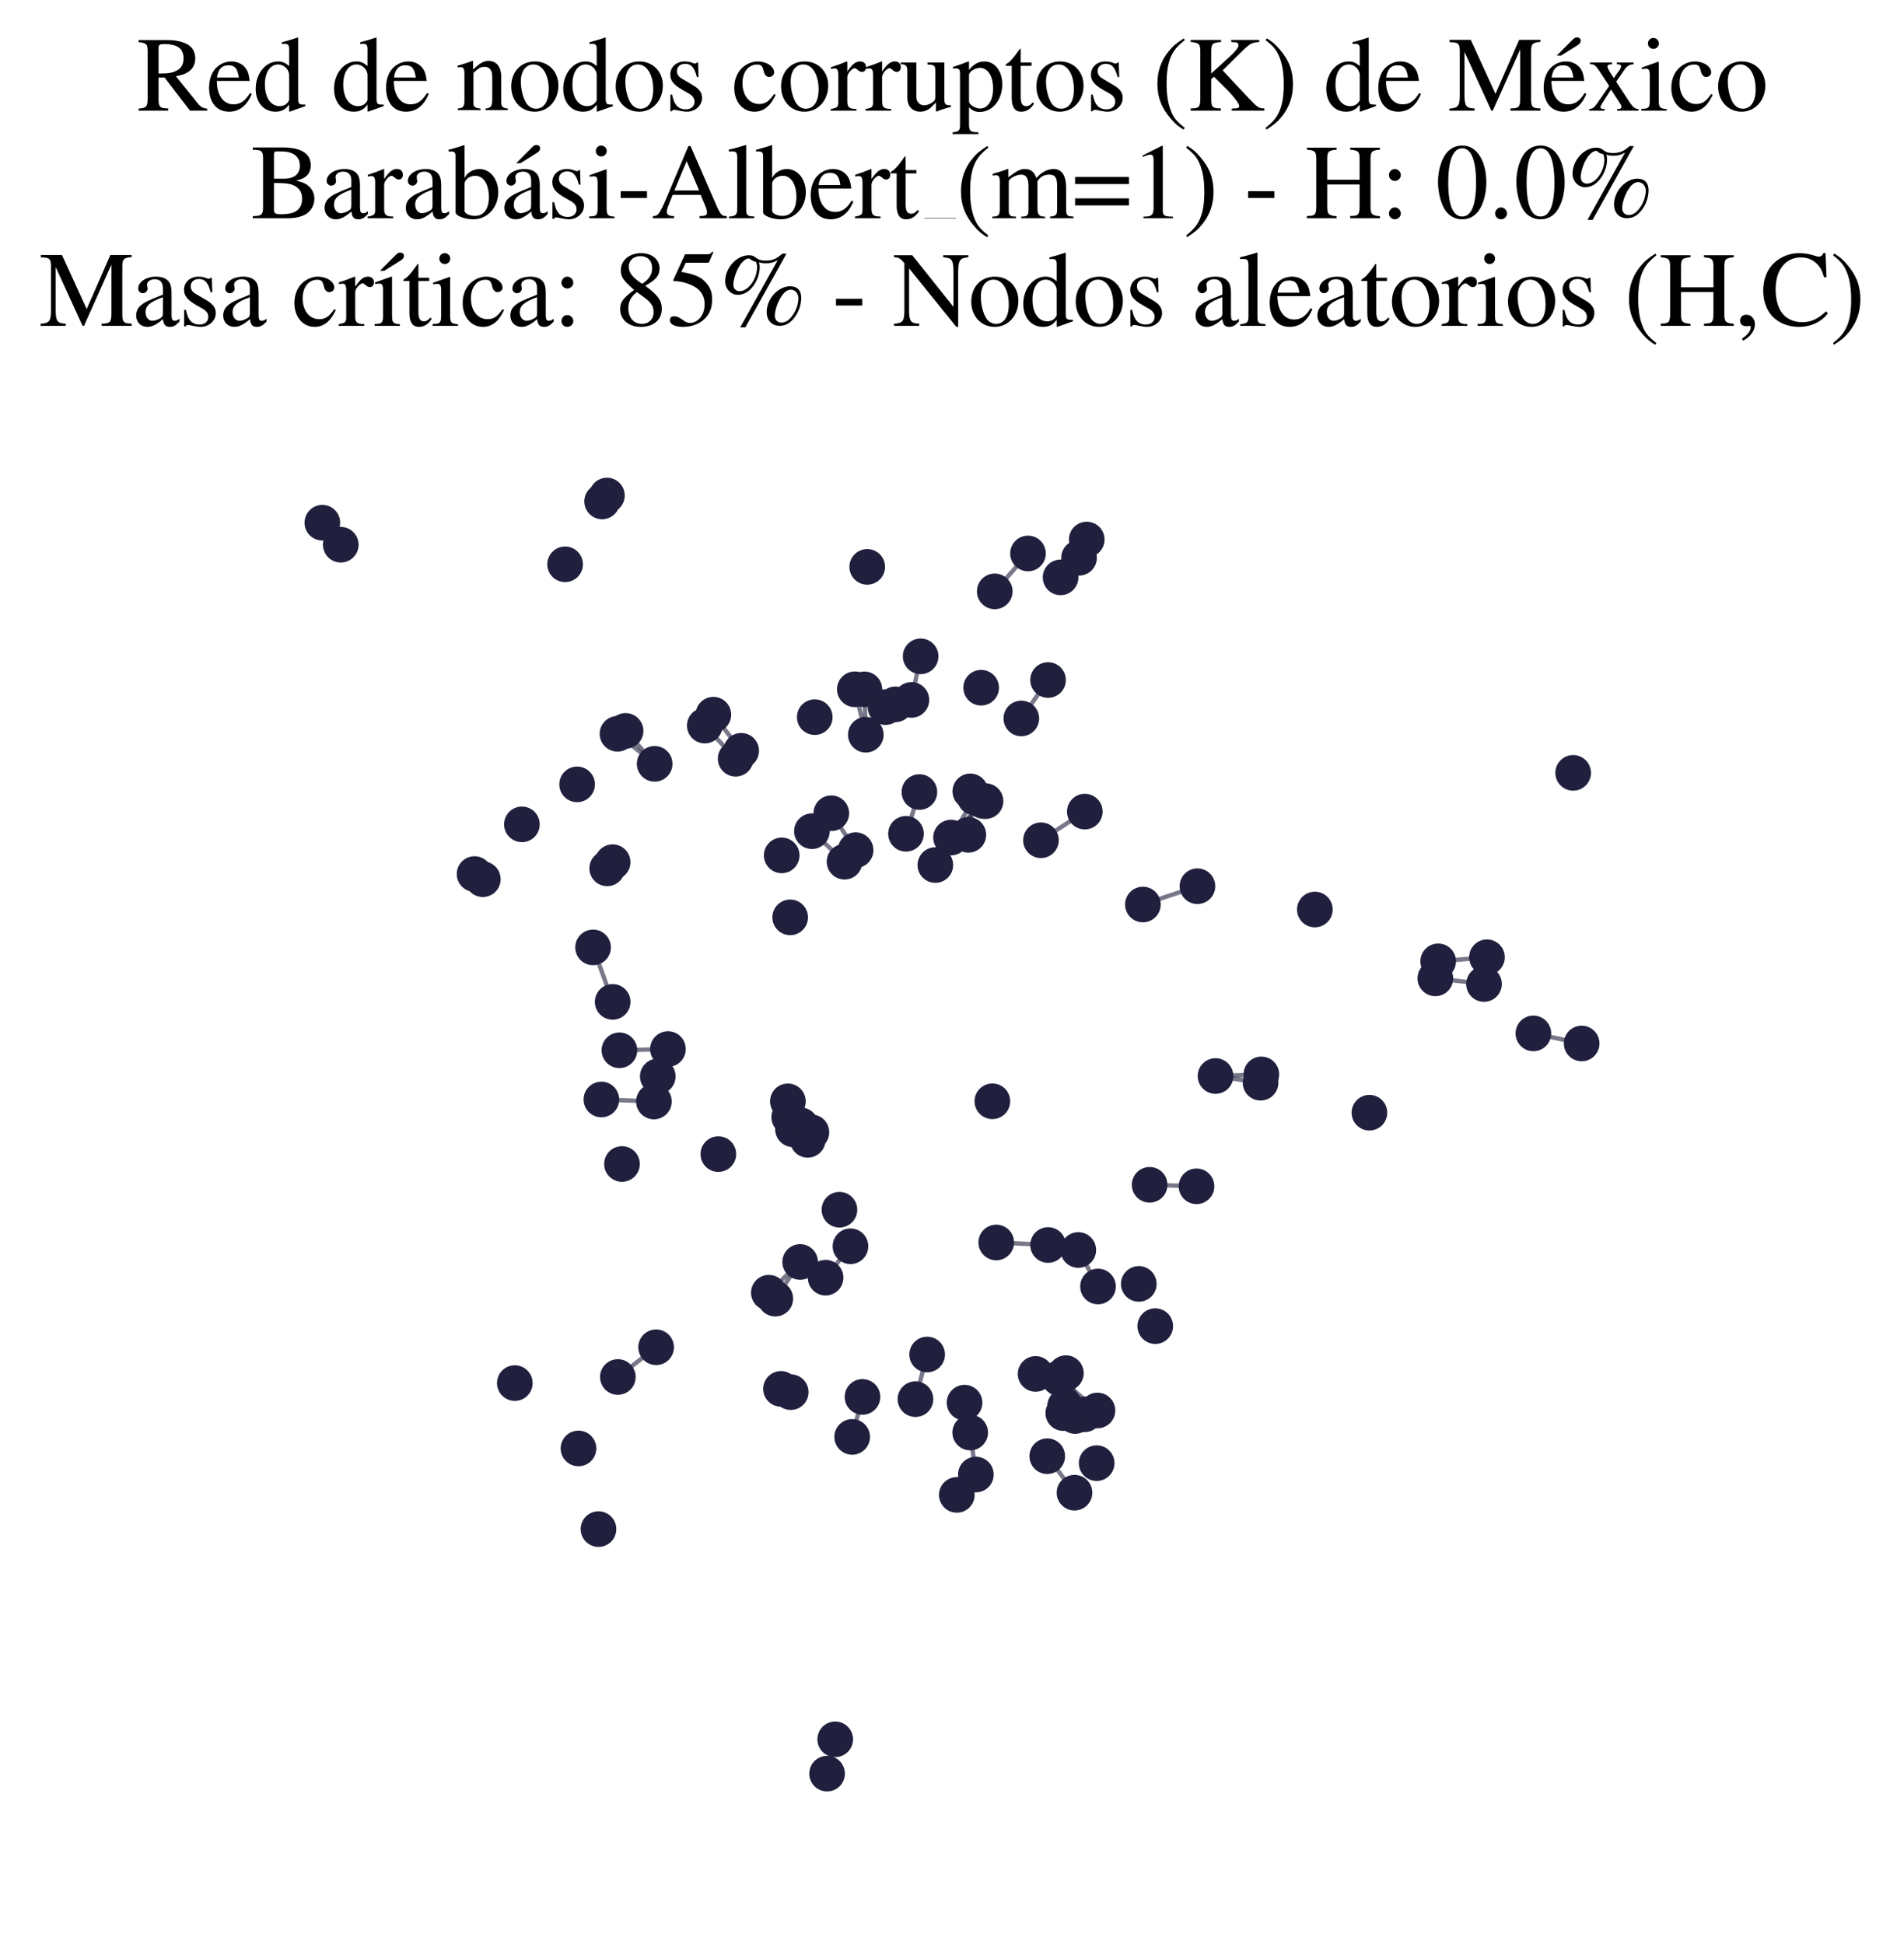 <?xml version="1.0" encoding="utf-8" standalone="no"?>
<!DOCTYPE svg PUBLIC "-//W3C//DTD SVG 1.1//EN"
  "http://www.w3.org/Graphics/SVG/1.1/DTD/svg11.dtd">
<svg xmlns:xlink="http://www.w3.org/1999/xlink" width="174.312pt" height="178.036pt" viewBox="0 0 174.312 178.036" xmlns="http://www.w3.org/2000/svg" version="1.1">
 <defs>
  <style type="text/css">*{stroke-linejoin: round; stroke-linecap: butt}</style>
 </defs>
 <g id="figure_1">
  <g id="patch_1">
   <path d="M 0 178.036 
L 174.312 178.036 
L 174.312 0 
L 0 0 
z
" style="fill: #ffffff"/>
  </g>
  <g id="axes_1">
   <g id="LineCollection_1">
    <path d="M 99.301 129.506 
L 97.583 125.736 
" clip-path="url(#pf298bc87ac)" style="fill: none; stroke: #201f3d; stroke-opacity: 0.6; stroke-width: 0.4"/>
    <path d="M 135.862 90.101 
L 131.407 89.587 
" clip-path="url(#pf298bc87ac)" style="fill: none; stroke: #201f3d; stroke-opacity: 0.6; stroke-width: 0.4"/>
    <path d="M 100.472 129.155 
L 96.984 126.194 
" clip-path="url(#pf298bc87ac)" style="fill: none; stroke: #201f3d; stroke-opacity: 0.6; stroke-width: 0.4"/>
    <path d="M 88.823 131.174 
L 89.341 135.02 
" clip-path="url(#pf298bc87ac)" style="fill: none; stroke: #201f3d; stroke-opacity: 0.6; stroke-width: 0.4"/>
    <path d="M 88.654 76.442 
L 85.63 79.209 
" clip-path="url(#pf298bc87ac)" style="fill: none; stroke: #201f3d; stroke-opacity: 0.6; stroke-width: 0.4"/>
    <path d="M 78.332 77.847 
L 76.105 74.467 
" clip-path="url(#pf298bc87ac)" style="fill: none; stroke: #201f3d; stroke-opacity: 0.6; stroke-width: 0.4"/>
    <path d="M 105.249 108.491 
L 109.542 108.627 
" clip-path="url(#pf298bc87ac)" style="fill: none; stroke: #201f3d; stroke-opacity: 0.6; stroke-width: 0.4"/>
    <path d="M 111.282 98.529 
L 115.405 99.143 
" clip-path="url(#pf298bc87ac)" style="fill: none; stroke: #201f3d; stroke-opacity: 0.6; stroke-width: 0.4"/>
    <path d="M 111.282 98.529 
L 115.479 98.38 
" clip-path="url(#pf298bc87ac)" style="fill: none; stroke: #201f3d; stroke-opacity: 0.6; stroke-width: 0.4"/>
    <path d="M 77.86 114.118 
L 75.584 116.993 
" clip-path="url(#pf298bc87ac)" style="fill: none; stroke: #201f3d; stroke-opacity: 0.6; stroke-width: 0.4"/>
    <path d="M 70.389 118.371 
L 73.254 115.557 
" clip-path="url(#pf298bc87ac)" style="fill: none; stroke: #201f3d; stroke-opacity: 0.6; stroke-width: 0.4"/>
    <path d="M 79.264 67.277 
L 78.259 63.117 
" clip-path="url(#pf298bc87ac)" style="fill: none; stroke: #201f3d; stroke-opacity: 0.6; stroke-width: 0.4"/>
    <path d="M 79.264 67.277 
L 79.137 63.123 
" clip-path="url(#pf298bc87ac)" style="fill: none; stroke: #201f3d; stroke-opacity: 0.6; stroke-width: 0.4"/>
    <path d="M 104.632 82.824 
L 109.625 81.149 
" clip-path="url(#pf298bc87ac)" style="fill: none; stroke: #201f3d; stroke-opacity: 0.6; stroke-width: 0.4"/>
    <path d="M 90.023 73.34 
L 87.068 76.692 
" clip-path="url(#pf298bc87ac)" style="fill: none; stroke: #201f3d; stroke-opacity: 0.6; stroke-width: 0.4"/>
    <path d="M 97.098 52.868 
L 99.491 49.403 
" clip-path="url(#pf298bc87ac)" style="fill: none; stroke: #201f3d; stroke-opacity: 0.6; stroke-width: 0.4"/>
    <path d="M 140.381 94.627 
L 144.801 95.548 
" clip-path="url(#pf298bc87ac)" style="fill: none; stroke: #201f3d; stroke-opacity: 0.6; stroke-width: 0.4"/>
    <path d="M 95.876 133.34 
L 98.371 136.683 
" clip-path="url(#pf298bc87ac)" style="fill: none; stroke: #201f3d; stroke-opacity: 0.6; stroke-width: 0.4"/>
    <path d="M 73.254 115.557 
L 70.98 118.915 
" clip-path="url(#pf298bc87ac)" style="fill: none; stroke: #201f3d; stroke-opacity: 0.6; stroke-width: 0.4"/>
    <path d="M 61.152 96.059 
L 56.707 96.172 
" clip-path="url(#pf298bc87ac)" style="fill: none; stroke: #201f3d; stroke-opacity: 0.6; stroke-width: 0.4"/>
    <path d="M 89.242 73.02 
L 87.068 76.692 
" clip-path="url(#pf298bc87ac)" style="fill: none; stroke: #201f3d; stroke-opacity: 0.6; stroke-width: 0.4"/>
    <path d="M 78.961 127.911 
L 78.018 131.575 
" clip-path="url(#pf298bc87ac)" style="fill: none; stroke: #201f3d; stroke-opacity: 0.6; stroke-width: 0.4"/>
    <path d="M 84.883 124.029 
L 83.81 128.118 
" clip-path="url(#pf298bc87ac)" style="fill: none; stroke: #201f3d; stroke-opacity: 0.6; stroke-width: 0.4"/>
    <path d="M 60.068 123.365 
L 56.565 126.089 
" clip-path="url(#pf298bc87ac)" style="fill: none; stroke: #201f3d; stroke-opacity: 0.6; stroke-width: 0.4"/>
    <path d="M 55.058 100.678 
L 59.865 100.861 
" clip-path="url(#pf298bc87ac)" style="fill: none; stroke: #201f3d; stroke-opacity: 0.6; stroke-width: 0.4"/>
    <path d="M 67.35 69.475 
L 64.525 66.44 
" clip-path="url(#pf298bc87ac)" style="fill: none; stroke: #201f3d; stroke-opacity: 0.6; stroke-width: 0.4"/>
    <path d="M 82.944 76.347 
L 84.171 72.524 
" clip-path="url(#pf298bc87ac)" style="fill: none; stroke: #201f3d; stroke-opacity: 0.6; stroke-width: 0.4"/>
    <path d="M 87.068 76.692 
L 90.226 73.357 
" clip-path="url(#pf298bc87ac)" style="fill: none; stroke: #201f3d; stroke-opacity: 0.6; stroke-width: 0.4"/>
    <path d="M 97.583 125.736 
L 98.426 129.66 
" clip-path="url(#pf298bc87ac)" style="fill: none; stroke: #201f3d; stroke-opacity: 0.6; stroke-width: 0.4"/>
    <path d="M 97.583 125.736 
L 97.345 129.395 
" clip-path="url(#pf298bc87ac)" style="fill: none; stroke: #201f3d; stroke-opacity: 0.6; stroke-width: 0.4"/>
    <path d="M 97.511 128.754 
L 94.81 125.808 
" clip-path="url(#pf298bc87ac)" style="fill: none; stroke: #201f3d; stroke-opacity: 0.6; stroke-width: 0.4"/>
    <path d="M 77.319 78.904 
L 74.332 76.111 
" clip-path="url(#pf298bc87ac)" style="fill: none; stroke: #201f3d; stroke-opacity: 0.6; stroke-width: 0.4"/>
    <path d="M 83.439 64.091 
L 84.285 60.099 
" clip-path="url(#pf298bc87ac)" style="fill: none; stroke: #201f3d; stroke-opacity: 0.6; stroke-width: 0.4"/>
    <path d="M 91.07 54.151 
L 94.114 50.679 
" clip-path="url(#pf298bc87ac)" style="fill: none; stroke: #201f3d; stroke-opacity: 0.6; stroke-width: 0.4"/>
    <path d="M 93.503 65.786 
L 95.95 62.268 
" clip-path="url(#pf298bc87ac)" style="fill: none; stroke: #201f3d; stroke-opacity: 0.6; stroke-width: 0.4"/>
    <path d="M 95.301 76.94 
L 99.315 74.318 
" clip-path="url(#pf298bc87ac)" style="fill: none; stroke: #201f3d; stroke-opacity: 0.6; stroke-width: 0.4"/>
    <path d="M 91.207 113.77 
L 95.95 114.002 
" clip-path="url(#pf298bc87ac)" style="fill: none; stroke: #201f3d; stroke-opacity: 0.6; stroke-width: 0.4"/>
    <path d="M 59.934 69.941 
L 56.532 67.192 
" clip-path="url(#pf298bc87ac)" style="fill: none; stroke: #201f3d; stroke-opacity: 0.6; stroke-width: 0.4"/>
    <path d="M 59.934 69.941 
L 57.272 66.927 
" clip-path="url(#pf298bc87ac)" style="fill: none; stroke: #201f3d; stroke-opacity: 0.6; stroke-width: 0.4"/>
    <path d="M 131.667 88.028 
L 136.132 87.654 
" clip-path="url(#pf298bc87ac)" style="fill: none; stroke: #201f3d; stroke-opacity: 0.6; stroke-width: 0.4"/>
    <path d="M 31.198 49.878 
L 29.511 47.863 
" clip-path="url(#pf298bc87ac)" style="fill: none; stroke: #201f3d; stroke-opacity: 0.6; stroke-width: 0.4"/>
    <path d="M 100.523 117.8 
L 98.719 114.46 
" clip-path="url(#pf298bc87ac)" style="fill: none; stroke: #201f3d; stroke-opacity: 0.6; stroke-width: 0.4"/>
    <path d="M 76.463 159.266 
L 75.72 162.409 
" clip-path="url(#pf298bc87ac)" style="fill: none; stroke: #201f3d; stroke-opacity: 0.6; stroke-width: 0.4"/>
    <path d="M 67.857 68.749 
L 65.31 65.441 
" clip-path="url(#pf298bc87ac)" style="fill: none; stroke: #201f3d; stroke-opacity: 0.6; stroke-width: 0.4"/>
    <path d="M 56.09 91.741 
L 54.297 86.752 
" clip-path="url(#pf298bc87ac)" style="fill: none; stroke: #201f3d; stroke-opacity: 0.6; stroke-width: 0.4"/>
   </g>
   <g id="PathCollection_1">
    <defs>
     <path id="m5f1ab4c16c" d="M 0 1.581 
C 0.419 1.581 0.822 1.415 1.118 1.118 
C 1.415 0.822 1.581 0.419 1.581 0 
C 1.581 -0.419 1.415 -0.822 1.118 -1.118 
C 0.822 -1.415 0.419 -1.581 0 -1.581 
C -0.419 -1.581 -0.822 -1.415 -1.118 -1.118 
C -1.415 -0.822 -1.581 -0.419 -1.581 0 
C -1.581 0.419 -1.415 0.822 -1.118 1.118 
C -0.822 1.415 -0.419 1.581 0 1.581 
z
" style="stroke: #201f3d; stroke-width: 0.1"/>
    </defs>
    <g clip-path="url(#pf298bc87ac)">
     <use xlink:href="#m5f1ab4c16c" x="97.511" y="128.754" style="fill: #201f3d; stroke: #201f3d; stroke-width: 0.1"/>
     <use xlink:href="#m5f1ab4c16c" x="57.272" y="66.927" style="fill: #201f3d; stroke: #201f3d; stroke-width: 0.1"/>
     <use xlink:href="#m5f1ab4c16c" x="85.63" y="79.209" style="fill: #201f3d; stroke: #201f3d; stroke-width: 0.1"/>
     <use xlink:href="#m5f1ab4c16c" x="104.258" y="117.564" style="fill: #201f3d; stroke: #201f3d; stroke-width: 0.1"/>
     <use xlink:href="#m5f1ab4c16c" x="74.591" y="65.667" style="fill: #201f3d; stroke: #201f3d; stroke-width: 0.1"/>
     <use xlink:href="#m5f1ab4c16c" x="98.426" y="129.66" style="fill: #201f3d; stroke: #201f3d; stroke-width: 0.1"/>
     <use xlink:href="#m5f1ab4c16c" x="99.491" y="49.403" style="fill: #201f3d; stroke: #201f3d; stroke-width: 0.1"/>
     <use xlink:href="#m5f1ab4c16c" x="94.114" y="50.679" style="fill: #201f3d; stroke: #201f3d; stroke-width: 0.1"/>
     <use xlink:href="#m5f1ab4c16c" x="78.018" y="131.575" style="fill: #201f3d; stroke: #201f3d; stroke-width: 0.1"/>
     <use xlink:href="#m5f1ab4c16c" x="89.824" y="62.971" style="fill: #201f3d; stroke: #201f3d; stroke-width: 0.1"/>
     <use xlink:href="#m5f1ab4c16c" x="144.801" y="95.548" style="fill: #201f3d; stroke: #201f3d; stroke-width: 0.1"/>
     <use xlink:href="#m5f1ab4c16c" x="88.306" y="128.439" style="fill: #201f3d; stroke: #201f3d; stroke-width: 0.1"/>
     <use xlink:href="#m5f1ab4c16c" x="54.792" y="140.017" style="fill: #201f3d; stroke: #201f3d; stroke-width: 0.1"/>
     <use xlink:href="#m5f1ab4c16c" x="70.98" y="118.915" style="fill: #201f3d; stroke: #201f3d; stroke-width: 0.1"/>
     <use xlink:href="#m5f1ab4c16c" x="72.342" y="84" style="fill: #201f3d; stroke: #201f3d; stroke-width: 0.1"/>
     <use xlink:href="#m5f1ab4c16c" x="77.86" y="114.118" style="fill: #201f3d; stroke: #201f3d; stroke-width: 0.1"/>
     <use xlink:href="#m5f1ab4c16c" x="59.865" y="100.861" style="fill: #201f3d; stroke: #201f3d; stroke-width: 0.1"/>
     <use xlink:href="#m5f1ab4c16c" x="99.315" y="74.318" style="fill: #201f3d; stroke: #201f3d; stroke-width: 0.1"/>
     <use xlink:href="#m5f1ab4c16c" x="74.332" y="76.111" style="fill: #201f3d; stroke: #201f3d; stroke-width: 0.1"/>
     <use xlink:href="#m5f1ab4c16c" x="76.105" y="74.467" style="fill: #201f3d; stroke: #201f3d; stroke-width: 0.1"/>
     <use xlink:href="#m5f1ab4c16c" x="83.81" y="128.118" style="fill: #201f3d; stroke: #201f3d; stroke-width: 0.1"/>
     <use xlink:href="#m5f1ab4c16c" x="89.242" y="73.02" style="fill: #201f3d; stroke: #201f3d; stroke-width: 0.1"/>
     <use xlink:href="#m5f1ab4c16c" x="84.285" y="60.099" style="fill: #201f3d; stroke: #201f3d; stroke-width: 0.1"/>
     <use xlink:href="#m5f1ab4c16c" x="111.282" y="98.529" style="fill: #201f3d; stroke: #201f3d; stroke-width: 0.1"/>
     <use xlink:href="#m5f1ab4c16c" x="51.736" y="51.673" style="fill: #201f3d; stroke: #201f3d; stroke-width: 0.1"/>
     <use xlink:href="#m5f1ab4c16c" x="79.395" y="51.907" style="fill: #201f3d; stroke: #201f3d; stroke-width: 0.1"/>
     <use xlink:href="#m5f1ab4c16c" x="88.823" y="131.174" style="fill: #201f3d; stroke: #201f3d; stroke-width: 0.1"/>
     <use xlink:href="#m5f1ab4c16c" x="56.942" y="106.584" style="fill: #201f3d; stroke: #201f3d; stroke-width: 0.1"/>
     <use xlink:href="#m5f1ab4c16c" x="95.876" y="133.34" style="fill: #201f3d; stroke: #201f3d; stroke-width: 0.1"/>
     <use xlink:href="#m5f1ab4c16c" x="100.4" y="133.978" style="fill: #201f3d; stroke: #201f3d; stroke-width: 0.1"/>
     <use xlink:href="#m5f1ab4c16c" x="56.565" y="126.089" style="fill: #201f3d; stroke: #201f3d; stroke-width: 0.1"/>
     <use xlink:href="#m5f1ab4c16c" x="109.542" y="108.627" style="fill: #201f3d; stroke: #201f3d; stroke-width: 0.1"/>
     <use xlink:href="#m5f1ab4c16c" x="131.407" y="89.587" style="fill: #201f3d; stroke: #201f3d; stroke-width: 0.1"/>
     <use xlink:href="#m5f1ab4c16c" x="75.72" y="162.409" style="fill: #201f3d; stroke: #201f3d; stroke-width: 0.1"/>
     <use xlink:href="#m5f1ab4c16c" x="82.944" y="76.347" style="fill: #201f3d; stroke: #201f3d; stroke-width: 0.1"/>
     <use xlink:href="#m5f1ab4c16c" x="60.22" y="98.563" style="fill: #201f3d; stroke: #201f3d; stroke-width: 0.1"/>
     <use xlink:href="#m5f1ab4c16c" x="100.523" y="117.8" style="fill: #201f3d; stroke: #201f3d; stroke-width: 0.1"/>
     <use xlink:href="#m5f1ab4c16c" x="54.297" y="86.752" style="fill: #201f3d; stroke: #201f3d; stroke-width: 0.1"/>
     <use xlink:href="#m5f1ab4c16c" x="79.137" y="63.123" style="fill: #201f3d; stroke: #201f3d; stroke-width: 0.1"/>
     <use xlink:href="#m5f1ab4c16c" x="120.375" y="83.282" style="fill: #201f3d; stroke: #201f3d; stroke-width: 0.1"/>
     <use xlink:href="#m5f1ab4c16c" x="59.934" y="69.941" style="fill: #201f3d; stroke: #201f3d; stroke-width: 0.1"/>
     <use xlink:href="#m5f1ab4c16c" x="98.719" y="114.46" style="fill: #201f3d; stroke: #201f3d; stroke-width: 0.1"/>
     <use xlink:href="#m5f1ab4c16c" x="89.341" y="135.02" style="fill: #201f3d; stroke: #201f3d; stroke-width: 0.1"/>
     <use xlink:href="#m5f1ab4c16c" x="73.254" y="115.557" style="fill: #201f3d; stroke: #201f3d; stroke-width: 0.1"/>
     <use xlink:href="#m5f1ab4c16c" x="61.152" y="96.059" style="fill: #201f3d; stroke: #201f3d; stroke-width: 0.1"/>
     <use xlink:href="#m5f1ab4c16c" x="52.835" y="71.823" style="fill: #201f3d; stroke: #201f3d; stroke-width: 0.1"/>
     <use xlink:href="#m5f1ab4c16c" x="140.381" y="94.627" style="fill: #201f3d; stroke: #201f3d; stroke-width: 0.1"/>
     <use xlink:href="#m5f1ab4c16c" x="83.439" y="64.091" style="fill: #201f3d; stroke: #201f3d; stroke-width: 0.1"/>
     <use xlink:href="#m5f1ab4c16c" x="78.961" y="127.911" style="fill: #201f3d; stroke: #201f3d; stroke-width: 0.1"/>
     <use xlink:href="#m5f1ab4c16c" x="65.764" y="105.679" style="fill: #201f3d; stroke: #201f3d; stroke-width: 0.1"/>
     <use xlink:href="#m5f1ab4c16c" x="72.392" y="127.475" style="fill: #201f3d; stroke: #201f3d; stroke-width: 0.1"/>
     <use xlink:href="#m5f1ab4c16c" x="64.525" y="66.44" style="fill: #201f3d; stroke: #201f3d; stroke-width: 0.1"/>
     <use xlink:href="#m5f1ab4c16c" x="95.301" y="76.94" style="fill: #201f3d; stroke: #201f3d; stroke-width: 0.1"/>
     <use xlink:href="#m5f1ab4c16c" x="104.632" y="82.824" style="fill: #201f3d; stroke: #201f3d; stroke-width: 0.1"/>
     <use xlink:href="#m5f1ab4c16c" x="78.332" y="77.847" style="fill: #201f3d; stroke: #201f3d; stroke-width: 0.1"/>
     <use xlink:href="#m5f1ab4c16c" x="72.596" y="103.403" style="fill: #201f3d; stroke: #201f3d; stroke-width: 0.1"/>
     <use xlink:href="#m5f1ab4c16c" x="97.345" y="129.395" style="fill: #201f3d; stroke: #201f3d; stroke-width: 0.1"/>
     <use xlink:href="#m5f1ab4c16c" x="71.502" y="127.176" style="fill: #201f3d; stroke: #201f3d; stroke-width: 0.1"/>
     <use xlink:href="#m5f1ab4c16c" x="71.566" y="78.326" style="fill: #201f3d; stroke: #201f3d; stroke-width: 0.1"/>
     <use xlink:href="#m5f1ab4c16c" x="135.862" y="90.101" style="fill: #201f3d; stroke: #201f3d; stroke-width: 0.1"/>
     <use xlink:href="#m5f1ab4c16c" x="73.951" y="104.371" style="fill: #201f3d; stroke: #201f3d; stroke-width: 0.1"/>
     <use xlink:href="#m5f1ab4c16c" x="56.09" y="91.741" style="fill: #201f3d; stroke: #201f3d; stroke-width: 0.1"/>
     <use xlink:href="#m5f1ab4c16c" x="88.832" y="72.463" style="fill: #201f3d; stroke: #201f3d; stroke-width: 0.1"/>
     <use xlink:href="#m5f1ab4c16c" x="56.086" y="78.948" style="fill: #201f3d; stroke: #201f3d; stroke-width: 0.1"/>
     <use xlink:href="#m5f1ab4c16c" x="77.319" y="78.904" style="fill: #201f3d; stroke: #201f3d; stroke-width: 0.1"/>
     <use xlink:href="#m5f1ab4c16c" x="87.068" y="76.692" style="fill: #201f3d; stroke: #201f3d; stroke-width: 0.1"/>
     <use xlink:href="#m5f1ab4c16c" x="31.198" y="49.878" style="fill: #201f3d; stroke: #201f3d; stroke-width: 0.1"/>
     <use xlink:href="#m5f1ab4c16c" x="93.503" y="65.786" style="fill: #201f3d; stroke: #201f3d; stroke-width: 0.1"/>
     <use xlink:href="#m5f1ab4c16c" x="115.405" y="99.143" style="fill: #201f3d; stroke: #201f3d; stroke-width: 0.1"/>
     <use xlink:href="#m5f1ab4c16c" x="96.984" y="126.194" style="fill: #201f3d; stroke: #201f3d; stroke-width: 0.1"/>
     <use xlink:href="#m5f1ab4c16c" x="43.447" y="80.034" style="fill: #201f3d; stroke: #201f3d; stroke-width: 0.1"/>
     <use xlink:href="#m5f1ab4c16c" x="65.31" y="65.441" style="fill: #201f3d; stroke: #201f3d; stroke-width: 0.1"/>
     <use xlink:href="#m5f1ab4c16c" x="125.372" y="101.888" style="fill: #201f3d; stroke: #201f3d; stroke-width: 0.1"/>
     <use xlink:href="#m5f1ab4c16c" x="109.625" y="81.149" style="fill: #201f3d; stroke: #201f3d; stroke-width: 0.1"/>
     <use xlink:href="#m5f1ab4c16c" x="90.852" y="100.841" style="fill: #201f3d; stroke: #201f3d; stroke-width: 0.1"/>
     <use xlink:href="#m5f1ab4c16c" x="29.511" y="47.863" style="fill: #201f3d; stroke: #201f3d; stroke-width: 0.1"/>
     <use xlink:href="#m5f1ab4c16c" x="84.883" y="124.029" style="fill: #201f3d; stroke: #201f3d; stroke-width: 0.1"/>
     <use xlink:href="#m5f1ab4c16c" x="67.35" y="69.475" style="fill: #201f3d; stroke: #201f3d; stroke-width: 0.1"/>
     <use xlink:href="#m5f1ab4c16c" x="70.389" y="118.371" style="fill: #201f3d; stroke: #201f3d; stroke-width: 0.1"/>
     <use xlink:href="#m5f1ab4c16c" x="55.563" y="45.375" style="fill: #201f3d; stroke: #201f3d; stroke-width: 0.1"/>
     <use xlink:href="#m5f1ab4c16c" x="98.787" y="51.075" style="fill: #201f3d; stroke: #201f3d; stroke-width: 0.1"/>
     <use xlink:href="#m5f1ab4c16c" x="75.584" y="116.993" style="fill: #201f3d; stroke: #201f3d; stroke-width: 0.1"/>
     <use xlink:href="#m5f1ab4c16c" x="55.589" y="79.513" style="fill: #201f3d; stroke: #201f3d; stroke-width: 0.1"/>
     <use xlink:href="#m5f1ab4c16c" x="99.301" y="129.506" style="fill: #201f3d; stroke: #201f3d; stroke-width: 0.1"/>
     <use xlink:href="#m5f1ab4c16c" x="76.852" y="110.771" style="fill: #201f3d; stroke: #201f3d; stroke-width: 0.1"/>
     <use xlink:href="#m5f1ab4c16c" x="47.781" y="75.485" style="fill: #201f3d; stroke: #201f3d; stroke-width: 0.1"/>
     <use xlink:href="#m5f1ab4c16c" x="72.253" y="102.294" style="fill: #201f3d; stroke: #201f3d; stroke-width: 0.1"/>
     <use xlink:href="#m5f1ab4c16c" x="91.07" y="54.151" style="fill: #201f3d; stroke: #201f3d; stroke-width: 0.1"/>
     <use xlink:href="#m5f1ab4c16c" x="87.598" y="136.883" style="fill: #201f3d; stroke: #201f3d; stroke-width: 0.1"/>
     <use xlink:href="#m5f1ab4c16c" x="97.098" y="52.868" style="fill: #201f3d; stroke: #201f3d; stroke-width: 0.1"/>
     <use xlink:href="#m5f1ab4c16c" x="78.259" y="63.117" style="fill: #201f3d; stroke: #201f3d; stroke-width: 0.1"/>
     <use xlink:href="#m5f1ab4c16c" x="73.3" y="103.037" style="fill: #201f3d; stroke: #201f3d; stroke-width: 0.1"/>
     <use xlink:href="#m5f1ab4c16c" x="88.654" y="76.442" style="fill: #201f3d; stroke: #201f3d; stroke-width: 0.1"/>
     <use xlink:href="#m5f1ab4c16c" x="74.285" y="103.678" style="fill: #201f3d; stroke: #201f3d; stroke-width: 0.1"/>
     <use xlink:href="#m5f1ab4c16c" x="56.707" y="96.172" style="fill: #201f3d; stroke: #201f3d; stroke-width: 0.1"/>
     <use xlink:href="#m5f1ab4c16c" x="131.667" y="88.028" style="fill: #201f3d; stroke: #201f3d; stroke-width: 0.1"/>
     <use xlink:href="#m5f1ab4c16c" x="44.203" y="80.506" style="fill: #201f3d; stroke: #201f3d; stroke-width: 0.1"/>
     <use xlink:href="#m5f1ab4c16c" x="91.207" y="113.77" style="fill: #201f3d; stroke: #201f3d; stroke-width: 0.1"/>
     <use xlink:href="#m5f1ab4c16c" x="100.472" y="129.155" style="fill: #201f3d; stroke: #201f3d; stroke-width: 0.1"/>
     <use xlink:href="#m5f1ab4c16c" x="79.264" y="67.277" style="fill: #201f3d; stroke: #201f3d; stroke-width: 0.1"/>
     <use xlink:href="#m5f1ab4c16c" x="76.463" y="159.266" style="fill: #201f3d; stroke: #201f3d; stroke-width: 0.1"/>
     <use xlink:href="#m5f1ab4c16c" x="56.532" y="67.192" style="fill: #201f3d; stroke: #201f3d; stroke-width: 0.1"/>
     <use xlink:href="#m5f1ab4c16c" x="94.81" y="125.808" style="fill: #201f3d; stroke: #201f3d; stroke-width: 0.1"/>
     <use xlink:href="#m5f1ab4c16c" x="60.068" y="123.365" style="fill: #201f3d; stroke: #201f3d; stroke-width: 0.1"/>
     <use xlink:href="#m5f1ab4c16c" x="55.058" y="100.678" style="fill: #201f3d; stroke: #201f3d; stroke-width: 0.1"/>
     <use xlink:href="#m5f1ab4c16c" x="67.857" y="68.749" style="fill: #201f3d; stroke: #201f3d; stroke-width: 0.1"/>
     <use xlink:href="#m5f1ab4c16c" x="115.479" y="98.38" style="fill: #201f3d; stroke: #201f3d; stroke-width: 0.1"/>
     <use xlink:href="#m5f1ab4c16c" x="105.249" y="108.491" style="fill: #201f3d; stroke: #201f3d; stroke-width: 0.1"/>
     <use xlink:href="#m5f1ab4c16c" x="136.132" y="87.654" style="fill: #201f3d; stroke: #201f3d; stroke-width: 0.1"/>
     <use xlink:href="#m5f1ab4c16c" x="72.132" y="100.847" style="fill: #201f3d; stroke: #201f3d; stroke-width: 0.1"/>
     <use xlink:href="#m5f1ab4c16c" x="105.763" y="121.431" style="fill: #201f3d; stroke: #201f3d; stroke-width: 0.1"/>
     <use xlink:href="#m5f1ab4c16c" x="55.124" y="45.915" style="fill: #201f3d; stroke: #201f3d; stroke-width: 0.1"/>
     <use xlink:href="#m5f1ab4c16c" x="98.371" y="136.683" style="fill: #201f3d; stroke: #201f3d; stroke-width: 0.1"/>
     <use xlink:href="#m5f1ab4c16c" x="52.96" y="132.631" style="fill: #201f3d; stroke: #201f3d; stroke-width: 0.1"/>
     <use xlink:href="#m5f1ab4c16c" x="144.024" y="70.77" style="fill: #201f3d; stroke: #201f3d; stroke-width: 0.1"/>
     <use xlink:href="#m5f1ab4c16c" x="81.069" y="64.75" style="fill: #201f3d; stroke: #201f3d; stroke-width: 0.1"/>
     <use xlink:href="#m5f1ab4c16c" x="90.023" y="73.34" style="fill: #201f3d; stroke: #201f3d; stroke-width: 0.1"/>
     <use xlink:href="#m5f1ab4c16c" x="90.226" y="73.357" style="fill: #201f3d; stroke: #201f3d; stroke-width: 0.1"/>
     <use xlink:href="#m5f1ab4c16c" x="47.132" y="126.646" style="fill: #201f3d; stroke: #201f3d; stroke-width: 0.1"/>
     <use xlink:href="#m5f1ab4c16c" x="95.95" y="62.268" style="fill: #201f3d; stroke: #201f3d; stroke-width: 0.1"/>
     <use xlink:href="#m5f1ab4c16c" x="84.171" y="72.524" style="fill: #201f3d; stroke: #201f3d; stroke-width: 0.1"/>
     <use xlink:href="#m5f1ab4c16c" x="95.95" y="114.002" style="fill: #201f3d; stroke: #201f3d; stroke-width: 0.1"/>
     <use xlink:href="#m5f1ab4c16c" x="81.975" y="64.496" style="fill: #201f3d; stroke: #201f3d; stroke-width: 0.1"/>
     <use xlink:href="#m5f1ab4c16c" x="97.583" y="125.736" style="fill: #201f3d; stroke: #201f3d; stroke-width: 0.1"/>
    </g>
   </g>
   <g id="text_1">
    <!-- Red de nodos corruptos (K) de México -->
    <g transform="translate(12.518 10.132) scale(0.096 -0.096)">
     <defs>
      <path id="NimbusRomNo9L-Regu-52" d="M 4218 121 
C 3974 140 3846 205 3661 424 
L 2342 2061 
C 2771 2143 2963 2219 3174 2388 
C 3379 2553 3501 2818 3501 3113 
C 3501 3385 3418 3618 3251 3801 
C 3008 4059 2477 4224 1875 4224 
L 109 4224 
L 109 4102 
C 589 4051 653 3981 653 3528 
L 653 765 
C 653 236 589 159 109 121 
L 109 0 
L 1882 0 
L 1882 134 
C 1389 134 1306 219 1306 692 
L 1306 1984 
L 1664 1984 
L 3187 0 
L 4218 0 
L 4218 121 
z
M 1306 3762 
C 1306 3937 1376 3987 1632 3987 
C 2432 3987 2803 3716 2803 3123 
C 2803 2807 2669 2542 2438 2423 
C 2144 2258 1920 2221 1306 2221 
L 1306 3762 
z
" transform="scale(0.016)"/>
      <path id="NimbusRomNo9L-Regu-65" d="M 2611 1053 
C 2304 564 2029 378 1619 378 
C 1254 378 979 564 794 930 
C 678 1174 634 1386 621 1779 
L 2592 1779 
C 2541 2193 2477 2377 2317 2581 
C 2125 2811 1830 2944 1498 2944 
C 1178 2944 877 2829 634 2611 
C 333 2349 160 1894 160 1370 
C 160 486 621 -64 1357 -64 
C 1965 -64 2445 315 2714 1008 
L 2611 1053 
z
M 634 1984 
C 704 2479 922 2714 1312 2714 
C 1702 2714 1856 2535 1939 1984 
L 634 1984 
z
" transform="scale(0.016)"/>
      <path id="NimbusRomNo9L-Regu-64" d="M 2202 -64 
L 3142 269 
L 3142 365 
C 3027 365 3014 365 2995 365 
C 2765 365 2714 435 2714 731 
L 2714 4364 
L 2682 4377 
C 2374 4268 2150 4204 1741 4096 
L 1741 3994 
C 1792 4000 1830 4000 1882 4000 
C 2118 4000 2176 3936 2176 3672 
L 2176 2669 
C 1933 2874 1760 2944 1504 2944 
C 768 2944 173 2221 173 1312 
C 173 493 653 -64 1357 -64 
C 1715 -64 1958 64 2176 365 
L 2176 -45 
L 2202 -64 
z
M 2176 653 
C 2176 608 2131 531 2067 461 
C 1952 333 1792 269 1606 269 
C 1075 269 723 781 723 1568 
C 723 2291 1037 2765 1523 2765 
C 1862 2765 2176 2464 2176 2125 
L 2176 653 
z
" transform="scale(0.016)"/>
      <path id="NimbusRomNo9L-Regu-6e" d="M 102 2579 
C 141 2598 205 2605 275 2605 
C 454 2605 512 2509 512 2195 
L 512 608 
C 512 243 442 154 115 128 
L 115 32 
L 1472 32 
L 1472 128 
C 1146 154 1050 230 1050 461 
L 1050 2259 
C 1357 2547 1498 2624 1709 2624 
C 2022 2624 2176 2426 2176 2003 
L 2176 666 
C 2176 262 2093 154 1773 128 
L 1773 32 
L 3104 32 
L 3104 128 
C 2790 160 2714 237 2714 550 
L 2714 2016 
C 2714 2618 2432 2976 1958 2976 
C 1664 2976 1466 2867 1030 2458 
L 1030 2963 
L 986 2976 
C 672 2861 454 2790 102 2688 
L 102 2579 
z
" transform="scale(0.016)"/>
      <path id="NimbusRomNo9L-Regu-6f" d="M 1600 2944 
C 768 2944 186 2330 186 1446 
C 186 582 781 -64 1587 -64 
C 2394 -64 3008 614 3008 1498 
C 3008 2336 2419 2944 1600 2944 
z
M 1517 2765 
C 2054 2765 2432 2150 2432 1274 
C 2432 550 2144 115 1664 115 
C 1414 115 1178 269 1043 525 
C 864 858 762 1306 762 1760 
C 762 2368 1062 2765 1517 2765 
z
" transform="scale(0.016)"/>
      <path id="NimbusRomNo9L-Regu-73" d="M 2016 2010 
L 1990 2880 
L 1920 2880 
L 1907 2867 
C 1850 2822 1843 2816 1818 2816 
C 1779 2816 1715 2829 1645 2861 
C 1504 2915 1363 2944 1197 2944 
C 691 2944 326 2616 326 2154 
C 326 1796 531 1539 1075 1231 
L 1446 1020 
C 1670 892 1779 737 1779 539 
C 1779 256 1574 77 1248 77 
C 1030 77 832 159 710 298 
C 576 455 518 600 435 960 
L 333 960 
L 333 -39 
L 416 -39 
C 461 33 486 48 563 48 
C 621 48 710 35 858 -2 
C 1037 -39 1210 -64 1325 -64 
C 1818 -64 2227 308 2227 757 
C 2227 1077 2074 1289 1690 1520 
L 998 1930 
C 819 2033 723 2194 723 2367 
C 723 2624 922 2803 1216 2803 
C 1581 2803 1773 2583 1920 2010 
L 2016 2010 
z
" transform="scale(0.016)"/>
      <path id="NimbusRomNo9L-Regu-63" d="M 2547 998 
C 2240 550 2010 397 1645 397 
C 1062 397 653 909 653 1645 
C 653 2304 1005 2758 1523 2758 
C 1754 2758 1837 2688 1901 2451 
L 1939 2310 
C 1990 2131 2106 2016 2240 2016 
C 2406 2016 2547 2138 2547 2285 
C 2547 2643 2099 2944 1562 2944 
C 1248 2944 922 2816 659 2586 
C 339 2304 160 1869 160 1363 
C 160 531 666 -64 1376 -64 
C 1664 -64 1920 38 2150 237 
C 2323 390 2445 563 2637 941 
L 2547 998 
z
" transform="scale(0.016)"/>
      <path id="NimbusRomNo9L-Regu-72" d="M 45 2496 
C 134 2515 192 2522 269 2522 
C 429 2522 486 2419 486 2138 
L 486 538 
C 486 218 442 173 32 96 
L 32 0 
L 1568 0 
L 1568 102 
C 1133 102 1024 199 1024 565 
L 1024 2013 
C 1024 2219 1299 2541 1472 2541 
C 1510 2541 1568 2509 1638 2445 
C 1741 2355 1811 2317 1894 2317 
C 2048 2317 2144 2426 2144 2605 
C 2144 2816 2010 2944 1792 2944 
C 1523 2944 1338 2797 1024 2343 
L 1024 2931 
L 992 2944 
C 653 2803 422 2721 45 2599 
L 45 2496 
z
" transform="scale(0.016)"/>
      <path id="NimbusRomNo9L-Regu-75" d="M 3066 320 
L 3034 320 
C 2739 320 2669 390 2669 685 
L 2669 2880 
L 1658 2880 
L 1658 2758 
C 2054 2758 2131 2694 2131 2375 
L 2131 875 
C 2131 697 2099 607 2010 537 
C 1837 397 1638 320 1446 320 
C 1197 320 992 537 992 805 
L 992 2880 
L 58 2880 
L 58 2778 
C 365 2778 454 2682 454 2387 
L 454 770 
C 454 263 762 -64 1229 -64 
C 1466 -64 1715 38 1888 211 
L 2163 486 
L 2163 -45 
L 2189 -58 
C 2509 70 2739 141 3066 230 
L 3066 320 
z
" transform="scale(0.016)"/>
      <path id="NimbusRomNo9L-Regu-70" d="M 58 2516 
C 115 2522 160 2522 218 2522 
C 435 2522 480 2458 480 2155 
L 480 -855 
C 480 -1189 410 -1261 32 -1299 
L 32 -1408 
L 1581 -1408 
L 1581 -1293 
C 1101 -1293 1018 -1222 1018 -816 
L 1018 199 
C 1242 -13 1395 -77 1664 -77 
C 2419 -77 3008 643 3008 1575 
C 3008 2372 2560 2944 1939 2944 
C 1581 2944 1299 2784 1018 2438 
L 1018 2931 
L 979 2944 
C 634 2810 410 2726 58 2618 
L 58 2516 
z
M 1018 2136 
C 1018 2329 1376 2560 1670 2560 
C 2144 2560 2458 2071 2458 1324 
C 2458 611 2144 128 1683 128 
C 1382 128 1018 359 1018 552 
L 1018 2136 
z
" transform="scale(0.016)"/>
      <path id="NimbusRomNo9L-Regu-74" d="M 1632 2880 
L 986 2880 
L 986 3622 
C 986 3686 979 3706 941 3706 
C 896 3648 858 3590 813 3526 
C 570 3174 294 2867 192 2841 
C 122 2794 83 2748 83 2715 
C 83 2695 90 2682 109 2682 
L 448 2682 
L 448 751 
C 448 212 640 -64 1018 -64 
C 1331 -64 1574 90 1786 423 
L 1702 493 
C 1568 333 1459 269 1318 269 
C 1082 269 986 443 986 847 
L 986 2682 
L 1632 2682 
L 1632 2880 
z
" transform="scale(0.016)"/>
      <path id="NimbusRomNo9L-Regu-28" d="M 1888 4326 
C 1414 4019 1222 3853 986 3558 
C 531 3002 307 2362 307 1613 
C 307 800 544 173 1107 -480 
C 1370 -787 1536 -928 1869 -1133 
L 1946 -1030 
C 1434 -627 1254 -403 1082 77 
C 928 506 858 992 858 1632 
C 858 2304 941 2829 1114 3226 
C 1293 3622 1485 3853 1946 4224 
L 1888 4326 
z
" transform="scale(0.016)"/>
      <path id="NimbusRomNo9L-Regu-4b" d="M 2643 4109 
C 2720 4096 2784 4096 2810 4096 
C 3002 4096 3078 4045 3078 3917 
C 3078 3775 2931 3583 2579 3257 
L 1446 2224 
L 1446 3534 
C 1446 4000 1517 4071 2035 4109 
L 2035 4231 
L 218 4231 
L 218 4109 
C 717 4071 794 3988 794 3531 
L 794 750 
C 794 217 723 134 218 134 
L 218 0 
L 2022 0 
L 2022 134 
C 1523 134 1446 211 1446 683 
L 1446 1891 
L 1613 2026 
L 2291 1355 
C 2778 876 3123 422 3123 269 
C 3123 179 3034 134 2854 134 
C 2822 134 2752 134 2675 121 
L 2675 0 
L 4627 0 
L 4627 134 
C 4294 134 4205 198 3622 816 
L 2131 2409 
L 3347 3611 
C 3782 4026 3885 4077 4320 4109 
L 4320 4231 
L 2643 4231 
L 2643 4109 
z
" transform="scale(0.016)"/>
      <path id="NimbusRomNo9L-Regu-29" d="M 243 -1133 
C 717 -826 909 -659 1146 -365 
C 1600 192 1824 832 1824 1581 
C 1824 2400 1587 3021 1024 3674 
C 762 3981 595 4122 262 4326 
L 186 4224 
C 698 3821 870 3597 1050 3117 
C 1203 2688 1274 2202 1274 1562 
C 1274 896 1190 365 1018 -26 
C 838 -429 646 -659 186 -1030 
L 243 -1133 
z
" transform="scale(0.016)"/>
      <path id="NimbusRomNo9L-Regu-4d" d="M 4314 3667 
L 4314 751 
C 4314 217 4237 134 3731 134 
L 3731 0 
L 5523 0 
L 5523 134 
C 5056 134 4966 223 4966 681 
L 4966 3536 
C 4966 3993 5050 4077 5523 4115 
L 5523 4237 
L 4250 4237 
L 2835 1004 
L 1357 4237 
L 90 4237 
L 90 4096 
C 614 4096 698 4019 698 3550 
L 698 943 
C 698 282 608 159 77 121 
L 77 0 
L 1581 0 
L 1581 134 
C 1088 134 979 282 979 931 
L 979 3520 
L 2586 0 
L 2675 0 
L 4314 3667 
z
" transform="scale(0.016)"/>
      <path id="NimbusRomNo9L-Regu-b4" d="M 851 3264 
L 1837 3882 
C 1971 3964 2029 4047 2029 4148 
C 2029 4275 1946 4352 1805 4352 
C 1709 4352 1651 4320 1536 4206 
L 595 3264 
L 851 3264 
z
" transform="scale(0.016)"/>
      <path id="NimbusRomNo9L-Regu-78" d="M 1779 0 
L 3066 0 
L 3066 96 
C 2867 96 2739 198 2541 480 
L 1722 1735 
L 2253 2502 
C 2374 2675 2566 2778 2771 2778 
L 2771 2880 
L 1760 2880 
L 1760 2778 
C 1952 2778 2016 2740 2016 2649 
C 2016 2571 1939 2430 1779 2229 
C 1747 2191 1670 2075 1587 1946 
L 1498 2074 
C 1318 2342 1203 2560 1203 2643 
C 1203 2733 1286 2778 1478 2778 
L 1478 2880 
L 154 2880 
L 154 2778 
L 211 2778 
C 403 2778 506 2695 704 2396 
L 1306 1479 
L 576 422 
C 384 160 320 115 109 96 
L 109 0 
L 1037 0 
L 1037 96 
C 858 96 781 128 781 211 
C 781 250 826 346 909 474 
L 1414 1261 
L 1997 365 
C 2022 326 2035 288 2035 250 
C 2035 123 1990 96 1779 96 
L 1779 0 
z
" transform="scale(0.016)"/>
      <path id="NimbusRomNo9L-Regu-69" d="M 1120 2929 
L 128 2579 
L 128 2484 
L 179 2490 
C 256 2502 339 2509 397 2509 
C 550 2509 608 2406 608 2125 
L 608 640 
C 608 179 544 109 102 109 
L 102 0 
L 1619 0 
L 1619 96 
C 1197 128 1146 191 1146 650 
L 1146 2910 
L 1120 2929 
z
M 819 4352 
C 646 4352 499 4205 499 4026 
C 499 3847 640 3699 819 3699 
C 1005 3699 1152 3840 1152 4026 
C 1152 4205 1005 4352 819 4352 
z
" transform="scale(0.016)"/>
     </defs>
     <use xlink:href="#NimbusRomNo9L-Regu-52" transform="scale(0.996)"/>
     <use xlink:href="#NimbusRomNo9L-Regu-65" transform="translate(66.45 0) scale(0.996)"/>
     <use xlink:href="#NimbusRomNo9L-Regu-64" transform="translate(110.684 0) scale(0.996)"/>
     <use xlink:href="#NimbusRomNo9L-Regu-64" transform="translate(185.403 0) scale(0.996)"/>
     <use xlink:href="#NimbusRomNo9L-Regu-65" transform="translate(235.217 0) scale(0.996)"/>
     <use xlink:href="#NimbusRomNo9L-Regu-6e" transform="translate(304.357 0) scale(0.996)"/>
     <use xlink:href="#NimbusRomNo9L-Regu-6f" transform="translate(354.17 0) scale(0.996)"/>
     <use xlink:href="#NimbusRomNo9L-Regu-64" transform="translate(403.983 0) scale(0.996)"/>
     <use xlink:href="#NimbusRomNo9L-Regu-6f" transform="translate(453.796 0) scale(0.996)"/>
     <use xlink:href="#NimbusRomNo9L-Regu-73" transform="translate(503.61 0) scale(0.996)"/>
     <use xlink:href="#NimbusRomNo9L-Regu-63" transform="translate(567.27 0) scale(0.996)"/>
     <use xlink:href="#NimbusRomNo9L-Regu-6f" transform="translate(611.503 0) scale(0.996)"/>
     <use xlink:href="#NimbusRomNo9L-Regu-72" transform="translate(661.317 0) scale(0.996)"/>
     <use xlink:href="#NimbusRomNo9L-Regu-72" transform="translate(694.492 0) scale(0.996)"/>
     <use xlink:href="#NimbusRomNo9L-Regu-75" transform="translate(727.667 0) scale(0.996)"/>
     <use xlink:href="#NimbusRomNo9L-Regu-70" transform="translate(777.48 0) scale(0.996)"/>
     <use xlink:href="#NimbusRomNo9L-Regu-74" transform="translate(827.294 0) scale(0.996)"/>
     <use xlink:href="#NimbusRomNo9L-Regu-6f" transform="translate(854.989 0) scale(0.996)"/>
     <use xlink:href="#NimbusRomNo9L-Regu-73" transform="translate(904.802 0) scale(0.996)"/>
     <use xlink:href="#NimbusRomNo9L-Regu-28" transform="translate(968.462 0) scale(0.996)"/>
     <use xlink:href="#NimbusRomNo9L-Regu-4b" transform="translate(1001.637 0) scale(0.996)"/>
     <use xlink:href="#NimbusRomNo9L-Regu-29" transform="translate(1073.567 0) scale(0.996)"/>
     <use xlink:href="#NimbusRomNo9L-Regu-64" transform="translate(1131.649 0) scale(0.996)"/>
     <use xlink:href="#NimbusRomNo9L-Regu-65" transform="translate(1181.462 0) scale(0.996)"/>
     <use xlink:href="#NimbusRomNo9L-Regu-4d" transform="translate(1250.603 0) scale(0.996)"/>
     <use xlink:href="#NimbusRomNo9L-Regu-b4" transform="translate(1344.699 0.498) scale(0.996)"/>
     <use xlink:href="#NimbusRomNo9L-Regu-65" transform="translate(1339.17 0) scale(0.996)"/>
     <use xlink:href="#NimbusRomNo9L-Regu-78" transform="translate(1383.403 0) scale(0.996)"/>
     <use xlink:href="#NimbusRomNo9L-Regu-69" transform="translate(1433.216 0) scale(0.996)"/>
     <use xlink:href="#NimbusRomNo9L-Regu-63" transform="translate(1460.911 0) scale(0.996)"/>
     <use xlink:href="#NimbusRomNo9L-Regu-6f" transform="translate(1505.145 0) scale(0.996)"/>
    </g>
    <!-- Barabási-Albert_(m=1) - H: 0.0\%  -->
    <g transform="translate(22.977 19.984) scale(0.096 -0.096)">
     <defs>
      <path id="NimbusRomNo9L-Regu-42" d="M 109 4237 
L 109 4096 
C 646 4096 723 4026 723 3548 
L 723 689 
C 723 212 640 128 109 128 
L 109 0 
L 2246 0 
C 2746 0 3200 136 3437 356 
C 3667 564 3795 855 3795 1165 
C 3795 1451 3680 1710 3482 1897 
C 3290 2072 3117 2150 2701 2253 
C 3034 2335 3168 2398 3322 2531 
C 3482 2671 3578 2903 3578 3163 
C 3578 3871 3008 4237 1901 4237 
L 109 4237 
z
M 1376 2112 
C 1997 2112 2291 2080 2522 1982 
C 2886 1827 3059 1568 3059 1159 
C 3059 809 2925 555 2669 406 
C 2464 290 2202 238 1779 238 
C 1466 238 1376 296 1376 504 
L 1376 2112 
z
M 1376 2368 
L 1376 3812 
C 1376 3944 1421 4001 1517 4001 
L 1798 4001 
C 2534 4001 2925 3699 2925 3137 
C 2925 2646 2586 2368 1984 2368 
L 1376 2368 
z
" transform="scale(0.016)"/>
      <path id="NimbusRomNo9L-Regu-61" d="M 2829 423 
C 2720 333 2643 301 2547 301 
C 2400 301 2355 390 2355 672 
L 2355 1920 
C 2355 2253 2323 2438 2227 2592 
C 2086 2822 1811 2944 1434 2944 
C 832 2944 358 2630 358 2227 
C 358 2080 486 1952 634 1952 
C 787 1952 922 2080 922 2221 
C 922 2246 915 2278 909 2323 
C 896 2381 890 2432 890 2477 
C 890 2650 1094 2790 1350 2790 
C 1664 2790 1837 2605 1837 2259 
L 1837 1869 
C 851 1472 742 1421 467 1178 
C 326 1050 237 832 237 621 
C 237 218 518 -64 909 -64 
C 1190 -64 1453 70 1843 403 
C 1875 70 1990 -64 2253 -64 
C 2470 -64 2605 13 2829 256 
L 2829 423 
z
M 1837 783 
C 1837 584 1805 526 1670 449 
C 1517 359 1338 301 1203 301 
C 979 301 800 520 800 796 
L 800 822 
C 800 1201 1062 1433 1837 1715 
L 1837 783 
z
" transform="scale(0.016)"/>
      <path id="NimbusRomNo9L-Regu-62" d="M 979 4364 
L 947 4377 
C 678 4281 506 4230 205 4147 
L 19 4096 
L 19 3994 
C 58 4000 83 4000 128 4000 
C 384 4000 442 3942 442 3673 
L 442 347 
C 442 147 986 -64 1498 -64 
C 2342 -64 2995 640 2995 1555 
C 2995 2342 2509 2944 1869 2944 
C 1478 2944 1107 2714 979 2400 
L 979 4364 
z
M 979 2061 
C 979 2310 1280 2541 1613 2541 
C 2112 2541 2432 2042 2432 1261 
C 2432 550 2125 141 1600 141 
C 1267 141 979 288 979 448 
L 979 2061 
z
" transform="scale(0.016)"/>
      <path id="NimbusRomNo9L-Regu-2d" d="M 250 1619 
L 250 1216 
L 1824 1216 
L 1824 1619 
L 250 1619 
z
" transform="scale(0.016)"/>
      <path id="NimbusRomNo9L-Regu-41" d="M 4518 128 
C 4230 128 4166 192 3942 667 
L 2349 4320 
L 2221 4320 
L 890 1168 
C 480 231 403 128 96 128 
L 96 0 
L 1363 0 
L 1363 128 
C 1056 128 928 212 928 393 
C 928 470 947 560 979 645 
L 1274 1401 
L 2950 1401 
L 3213 778 
C 3290 602 3334 434 3334 342 
C 3334 180 3226 128 2886 128 
L 2886 0 
L 4518 0 
L 4518 128 
z
M 1382 1664 
L 2118 3416 
L 2861 1664 
L 1382 1664 
z
" transform="scale(0.016)"/>
      <path id="NimbusRomNo9L-Regu-6c" d="M 122 4000 
L 160 4000 
C 230 4000 307 4000 358 4000 
C 563 4000 627 3910 627 3610 
L 627 557 
C 627 211 538 128 134 96 
L 134 0 
L 1645 0 
L 1645 109 
C 1242 109 1165 173 1165 528 
L 1165 4371 
L 1139 4384 
C 806 4275 563 4211 122 4103 
L 122 4000 
z
" transform="scale(0.016)"/>
      <path id="NimbusRomNo9L-Regu-6d" d="M 122 2547 
C 205 2566 256 2573 326 2573 
C 493 2573 550 2470 550 2162 
L 550 539 
C 550 192 461 96 102 96 
L 102 0 
L 1523 0 
L 1523 96 
C 1184 96 1088 166 1088 418 
L 1088 2234 
C 1088 2246 1139 2310 1184 2355 
C 1344 2502 1619 2611 1843 2611 
C 2125 2611 2266 2385 2266 1932 
L 2266 528 
C 2266 167 2195 96 1830 96 
L 1830 0 
L 3264 0 
L 3264 96 
C 2899 96 2803 205 2803 603 
L 2803 2221 
C 2995 2496 3206 2611 3501 2611 
C 3866 2611 3981 2438 3981 1907 
L 3981 557 
C 3981 192 3930 141 3558 96 
L 3558 0 
L 4960 0 
L 4960 96 
L 4794 115 
C 4602 115 4518 230 4518 480 
L 4518 1802 
C 4518 2559 4269 2944 3776 2944 
C 3405 2944 3078 2778 2733 2407 
C 2618 2771 2400 2944 2054 2944 
C 1773 2944 1594 2854 1062 2451 
L 1062 2931 
L 1018 2944 
C 691 2822 474 2752 122 2656 
L 122 2547 
z
" transform="scale(0.016)"/>
      <path id="NimbusRomNo9L-Regu-3d" d="M 3418 2470 
L 192 2470 
L 192 2048 
L 3418 2048 
L 3418 2470 
z
M 3418 1190 
L 192 1190 
L 192 768 
L 3418 768 
L 3418 1190 
z
" transform="scale(0.016)"/>
      <path id="NimbusRomNo9L-Regu-31" d="M 1862 4339 
L 710 3757 
L 710 3667 
C 787 3699 858 3725 883 3738 
C 998 3783 1107 3808 1171 3808 
C 1306 3808 1363 3711 1363 3505 
L 1363 592 
C 1363 379 1312 232 1210 173 
C 1114 116 1024 96 755 96 
L 755 0 
L 2522 0 
L 2522 96 
C 2016 96 1914 160 1914 470 
L 1914 4327 
L 1862 4339 
z
" transform="scale(0.016)"/>
      <path id="NimbusRomNo9L-Regu-48" d="M 1338 2304 
L 1338 3533 
C 1338 3990 1408 4059 1901 4104 
L 1901 4224 
L 122 4224 
L 122 4104 
C 614 4059 685 3989 685 3527 
L 685 749 
C 685 210 621 134 122 134 
L 122 0 
L 1901 0 
L 1901 121 
C 1421 159 1338 242 1338 699 
L 1338 2022 
L 3277 2022 
L 3277 757 
C 3277 211 3213 134 2714 134 
L 2714 0 
L 4493 0 
L 4493 121 
C 4013 159 3930 242 3930 696 
L 3930 3529 
C 3930 3989 4000 4059 4493 4104 
L 4493 4224 
L 2714 4224 
L 2714 4104 
C 3206 4059 3277 3990 3277 3533 
L 3277 2304 
L 1338 2304 
z
" transform="scale(0.016)"/>
      <path id="NimbusRomNo9L-Regu-3a" d="M 870 2944 
C 678 2944 518 2777 518 2579 
C 518 2393 678 2233 864 2233 
C 1062 2233 1229 2393 1229 2579 
C 1229 2777 1062 2944 870 2944 
z
M 870 646 
C 678 646 518 480 518 281 
C 518 96 678 -64 864 -64 
C 1062 -64 1229 96 1229 281 
C 1229 480 1062 646 870 646 
z
" transform="scale(0.016)"/>
      <path id="NimbusRomNo9L-Regu-30" d="M 1626 4352 
C 1274 4352 1005 4244 768 4020 
C 397 3661 154 2925 154 2176 
C 154 1479 365 730 666 372 
C 902 90 1229 -64 1600 -64 
C 1926 -64 2202 45 2432 269 
C 2803 621 3046 1364 3046 2138 
C 3046 3450 2464 4352 1626 4352 
z
M 1606 4186 
C 2144 4186 2432 3463 2432 2125 
C 2432 788 2150 103 1600 103 
C 1050 103 768 788 768 2119 
C 768 3476 1056 4186 1606 4186 
z
" transform="scale(0.016)"/>
      <path id="NimbusRomNo9L-Regu-2e" d="M 800 646 
C 608 646 448 480 448 281 
C 448 96 608 -64 794 -64 
C 992 -64 1158 96 1158 281 
C 1158 480 992 646 800 646 
z
" transform="scale(0.016)"/>
      <path id="NimbusRomNo9L-Regu-25" d="M 4282 2368 
C 3558 2368 2874 1622 2874 824 
C 2874 325 3181 0 3642 0 
C 3930 0 4166 102 4390 325 
C 4730 670 4941 1187 4941 1686 
C 4941 2120 4698 2368 4282 2368 
z
M 4326 2164 
C 4570 2164 4774 1934 4774 1654 
C 4774 1290 4614 856 4371 556 
C 4166 301 3981 192 3750 192 
C 3520 192 3360 357 3360 601 
C 3360 939 3539 1462 3776 1793 
C 3949 2048 4128 2164 4326 2164 
z
M 4058 4320 
L 3808 4320 
C 3462 4008 3206 3904 2810 3904 
C 2554 3904 2406 3946 2253 4064 
C 2086 4194 2003 4224 1805 4224 
C 1075 4224 390 3468 390 2662 
C 390 2217 730 1856 1146 1856 
C 1421 1856 1709 1984 1920 2209 
C 2253 2549 2458 3056 2458 3526 
C 2458 3615 2445 3693 2413 3808 
C 2528 3763 2643 3744 2829 3744 
C 3110 3744 3277 3788 3533 3931 
L 1286 -96 
L 1594 -96 
L 4058 4320 
z
M 2240 3829 
C 2278 3702 2298 3607 2298 3518 
C 2298 2802 1773 2073 1254 2073 
C 1030 2073 877 2231 877 2460 
C 877 2726 1005 3157 1178 3474 
C 1363 3816 1606 4032 1805 4032 
C 1837 4032 1850 4025 1888 3993 
C 1978 3911 2054 3879 2240 3829 
z
" transform="scale(0.016)"/>
     </defs>
     <use xlink:href="#NimbusRomNo9L-Regu-42" transform="scale(0.996)"/>
     <use xlink:href="#NimbusRomNo9L-Regu-61" transform="translate(66.45 0) scale(0.996)"/>
     <use xlink:href="#NimbusRomNo9L-Regu-72" transform="translate(110.684 0) scale(0.996)"/>
     <use xlink:href="#NimbusRomNo9L-Regu-61" transform="translate(143.859 0) scale(0.996)"/>
     <use xlink:href="#NimbusRomNo9L-Regu-62" transform="translate(188.092 0) scale(0.996)"/>
     <use xlink:href="#NimbusRomNo9L-Regu-b4" transform="translate(243.435 0.498) scale(0.996)"/>
     <use xlink:href="#NimbusRomNo9L-Regu-61" transform="translate(237.906 0) scale(0.996)"/>
     <use xlink:href="#NimbusRomNo9L-Regu-73" transform="translate(282.139 0) scale(0.996)"/>
     <use xlink:href="#NimbusRomNo9L-Regu-69" transform="translate(320.893 0) scale(0.996)"/>
     <use xlink:href="#NimbusRomNo9L-Regu-2d" transform="translate(348.588 0) scale(0.996)"/>
     <use xlink:href="#NimbusRomNo9L-Regu-41" transform="translate(381.763 0) scale(0.996)"/>
     <use xlink:href="#NimbusRomNo9L-Regu-6c" transform="translate(453.693 0) scale(0.996)"/>
     <use xlink:href="#NimbusRomNo9L-Regu-62" transform="translate(481.388 0) scale(0.996)"/>
     <use xlink:href="#NimbusRomNo9L-Regu-65" transform="translate(531.202 0) scale(0.996)"/>
     <use xlink:href="#NimbusRomNo9L-Regu-72" transform="translate(575.435 0) scale(0.996)"/>
     <use xlink:href="#NimbusRomNo9L-Regu-74" transform="translate(608.61 0) scale(0.996)"/>
     <use xlink:href="#NimbusRomNo9L-Regu-28" transform="translate(672.171 0) scale(0.996)"/>
     <use xlink:href="#NimbusRomNo9L-Regu-6d" transform="translate(705.346 0) scale(0.996)"/>
     <use xlink:href="#NimbusRomNo9L-Regu-3d" transform="translate(782.855 0) scale(0.996)"/>
     <use xlink:href="#NimbusRomNo9L-Regu-31" transform="translate(839.043 0) scale(0.996)"/>
     <use xlink:href="#NimbusRomNo9L-Regu-29" transform="translate(888.856 0) scale(0.996)"/>
     <use xlink:href="#NimbusRomNo9L-Regu-2d" transform="translate(946.938 0) scale(0.996)"/>
     <use xlink:href="#NimbusRomNo9L-Regu-48" transform="translate(1005.02 0) scale(0.996)"/>
     <use xlink:href="#NimbusRomNo9L-Regu-3a" transform="translate(1076.95 0) scale(0.996)"/>
     <use xlink:href="#NimbusRomNo9L-Regu-30" transform="translate(1129.552 0) scale(0.996)"/>
     <use xlink:href="#NimbusRomNo9L-Regu-2e" transform="translate(1179.365 0) scale(0.996)"/>
     <use xlink:href="#NimbusRomNo9L-Regu-30" transform="translate(1204.271 0) scale(0.996)"/>
     <use xlink:href="#NimbusRomNo9L-Regu-25" transform="translate(1254.085 0) scale(0.996)"/>
     <path d="M 642.283 0 
L 672.171 0 
L 672.171 0.399 
L 642.283 0.399 
L 642.283 0 
z
"/>
    </g>
    <!-- Masa crítica: 85\% - Nodos aleatorios (H,C) -->
    <g transform="translate(3.6 29.836) scale(0.096 -0.096)">
     <defs>
      <path id="NimbusRomNo9L-Regu-11" d="M 1120 2950 
L 128 2598 
L 128 2502 
L 179 2508 
C 256 2521 339 2528 397 2528 
C 550 2528 608 2424 608 2141 
L 608 644 
C 608 180 544 109 102 109 
L 102 0 
L 1619 0 
L 1619 96 
C 1197 128 1146 192 1146 654 
L 1146 2931 
L 1120 2950 
z
" transform="scale(0.016)"/>
      <path id="NimbusRomNo9L-Regu-38" d="M 1856 2400 
C 2490 2740 2714 3008 2714 3444 
C 2714 3968 2253 4352 1613 4352 
C 915 4352 397 3924 397 3341 
C 397 2925 518 2740 1190 2151 
C 499 1626 358 1428 358 992 
C 358 372 864 -64 1587 -64 
C 2355 -64 2848 359 2848 1018 
C 2848 1511 2630 1824 1856 2400 
z
M 1741 1741 
C 2208 1408 2362 1178 2362 820 
C 2362 404 2074 116 1658 116 
C 1171 116 845 487 845 1044 
C 845 1453 986 1722 1357 2023 
L 1741 1741 
z
M 1670 2516 
C 1101 2887 870 3181 870 3540 
C 870 3911 1158 4173 1562 4173 
C 1997 4173 2272 3892 2272 3450 
C 2272 3085 2093 2797 1728 2554 
C 1696 2535 1696 2535 1670 2516 
z
" transform="scale(0.016)"/>
      <path id="NimbusRomNo9L-Regu-35" d="M 1158 3776 
L 2413 3776 
C 2515 3776 2541 3789 2560 3834 
L 2803 4403 
L 2746 4448 
C 2650 4314 2586 4282 2451 4282 
L 1114 4282 
L 416 2759 
C 410 2746 410 2740 410 2727 
C 410 2695 435 2676 486 2676 
C 691 2676 947 2631 1210 2547 
C 1946 2309 2285 1910 2285 1274 
C 2285 656 1894 173 1395 173 
C 1267 173 1158 218 966 360 
C 762 508 614 572 480 572 
C 294 572 205 495 205 334 
C 205 90 506 -64 986 -64 
C 1523 -64 1984 110 2304 438 
C 2598 728 2733 1094 2733 1583 
C 2733 2046 2611 2342 2291 2663 
C 2010 2947 1645 3094 890 3229 
L 1158 3776 
z
" transform="scale(0.016)"/>
      <path id="NimbusRomNo9L-Regu-4e" d="M 3917 -64 
L 3917 3287 
C 3917 3669 3981 3905 4102 3987 
C 4192 4051 4282 4077 4525 4102 
L 4525 4224 
L 3021 4224 
L 3021 4102 
C 3264 4083 3354 4057 3450 4000 
C 3578 3911 3635 3681 3635 3286 
L 3635 1136 
L 1171 4224 
L 77 4224 
L 77 4102 
C 352 4102 442 4051 698 3751 
L 698 938 
C 698 281 608 159 77 121 
L 77 0 
L 1581 0 
L 1581 134 
C 1088 134 979 281 979 928 
L 979 3439 
L 3808 -64 
L 3917 -64 
z
" transform="scale(0.016)"/>
      <path id="NimbusRomNo9L-Regu-2c" d="M 531 -889 
C 960 -678 1248 -288 1248 96 
C 1248 416 1024 666 736 666 
C 512 666 358 519 358 301 
C 358 96 506 -25 736 -25 
C 774 -25 819 -19 858 -13 
C 902 0 902 0 909 0 
C 960 0 998 -38 998 -89 
C 998 -294 819 -531 474 -768 
L 531 -889 
z
" transform="scale(0.016)"/>
      <path id="NimbusRomNo9L-Regu-43" d="M 3968 2906 
L 3910 4352 
L 3776 4352 
C 3738 4218 3635 4141 3507 4141 
C 3450 4141 3354 4160 3258 4199 
C 2944 4301 2624 4352 2323 4352 
C 1798 4352 1267 4154 870 3802 
C 422 3405 179 2810 179 2106 
C 179 1511 371 960 698 596 
C 1082 180 1670 -64 2304 -64 
C 3027 -64 3661 231 4051 749 
L 3936 864 
C 3462 410 3040 218 2509 218 
C 2106 218 1747 346 1472 589 
C 1120 903 922 1479 922 2189 
C 922 3348 1517 4096 2445 4096 
C 2810 4096 3142 3962 3398 3706 
C 3603 3501 3699 3322 3821 2906 
L 3968 2906 
z
" transform="scale(0.016)"/>
     </defs>
     <use xlink:href="#NimbusRomNo9L-Regu-4d" transform="scale(0.996)"/>
     <use xlink:href="#NimbusRomNo9L-Regu-61" transform="translate(88.567 0) scale(0.996)"/>
     <use xlink:href="#NimbusRomNo9L-Regu-73" transform="translate(132.8 0) scale(0.996)"/>
     <use xlink:href="#NimbusRomNo9L-Regu-61" transform="translate(171.554 0) scale(0.996)"/>
     <use xlink:href="#NimbusRomNo9L-Regu-63" transform="translate(240.694 0) scale(0.996)"/>
     <use xlink:href="#NimbusRomNo9L-Regu-72" transform="translate(284.928 0) scale(0.996)"/>
     <use xlink:href="#NimbusRomNo9L-Regu-b4" transform="translate(315.363 0.498) scale(0.996)"/>
     <use xlink:href="#NimbusRomNo9L-Regu-11" transform="translate(318.103 0) scale(0.996)"/>
     <use xlink:href="#NimbusRomNo9L-Regu-74" transform="translate(345.798 0) scale(0.996)"/>
     <use xlink:href="#NimbusRomNo9L-Regu-69" transform="translate(373.493 0) scale(0.996)"/>
     <use xlink:href="#NimbusRomNo9L-Regu-63" transform="translate(401.189 0) scale(0.996)"/>
     <use xlink:href="#NimbusRomNo9L-Regu-61" transform="translate(445.422 0) scale(0.996)"/>
     <use xlink:href="#NimbusRomNo9L-Regu-3a" transform="translate(489.656 0) scale(0.996)"/>
     <use xlink:href="#NimbusRomNo9L-Regu-38" transform="translate(548.235 0) scale(0.996)"/>
     <use xlink:href="#NimbusRomNo9L-Regu-35" transform="translate(598.048 0) scale(0.996)"/>
     <use xlink:href="#NimbusRomNo9L-Regu-25" transform="translate(647.861 0) scale(0.996)"/>
     <use xlink:href="#NimbusRomNo9L-Regu-2d" transform="translate(755.756 0) scale(0.996)"/>
     <use xlink:href="#NimbusRomNo9L-Regu-4e" transform="translate(813.838 0) scale(0.996)"/>
     <use xlink:href="#NimbusRomNo9L-Regu-6f" transform="translate(885.768 0) scale(0.996)"/>
     <use xlink:href="#NimbusRomNo9L-Regu-64" transform="translate(935.581 0) scale(0.996)"/>
     <use xlink:href="#NimbusRomNo9L-Regu-6f" transform="translate(985.395 0) scale(0.996)"/>
     <use xlink:href="#NimbusRomNo9L-Regu-73" transform="translate(1035.208 0) scale(0.996)"/>
     <use xlink:href="#NimbusRomNo9L-Regu-61" transform="translate(1098.868 0) scale(0.996)"/>
     <use xlink:href="#NimbusRomNo9L-Regu-6c" transform="translate(1143.102 0) scale(0.996)"/>
     <use xlink:href="#NimbusRomNo9L-Regu-65" transform="translate(1170.797 0) scale(0.996)"/>
     <use xlink:href="#NimbusRomNo9L-Regu-61" transform="translate(1215.03 0) scale(0.996)"/>
     <use xlink:href="#NimbusRomNo9L-Regu-74" transform="translate(1259.264 0) scale(0.996)"/>
     <use xlink:href="#NimbusRomNo9L-Regu-6f" transform="translate(1286.959 0) scale(0.996)"/>
     <use xlink:href="#NimbusRomNo9L-Regu-72" transform="translate(1336.772 0) scale(0.996)"/>
     <use xlink:href="#NimbusRomNo9L-Regu-69" transform="translate(1369.948 0) scale(0.996)"/>
     <use xlink:href="#NimbusRomNo9L-Regu-6f" transform="translate(1397.643 0) scale(0.996)"/>
     <use xlink:href="#NimbusRomNo9L-Regu-73" transform="translate(1447.456 0) scale(0.996)"/>
     <use xlink:href="#NimbusRomNo9L-Regu-28" transform="translate(1511.116 0) scale(0.996)"/>
     <use xlink:href="#NimbusRomNo9L-Regu-48" transform="translate(1544.292 0) scale(0.996)"/>
     <use xlink:href="#NimbusRomNo9L-Regu-2c" transform="translate(1616.222 0) scale(0.996)"/>
     <use xlink:href="#NimbusRomNo9L-Regu-43" transform="translate(1641.128 0) scale(0.996)"/>
     <use xlink:href="#NimbusRomNo9L-Regu-29" transform="translate(1707.578 0) scale(0.996)"/>
    </g>
   </g>
  </g>
 </g>
 <defs>
  <clipPath id="pf298bc87ac">
   <rect x="17.406" y="35.836" width="139.5" height="138.6"/>
  </clipPath>
 </defs>
</svg>
